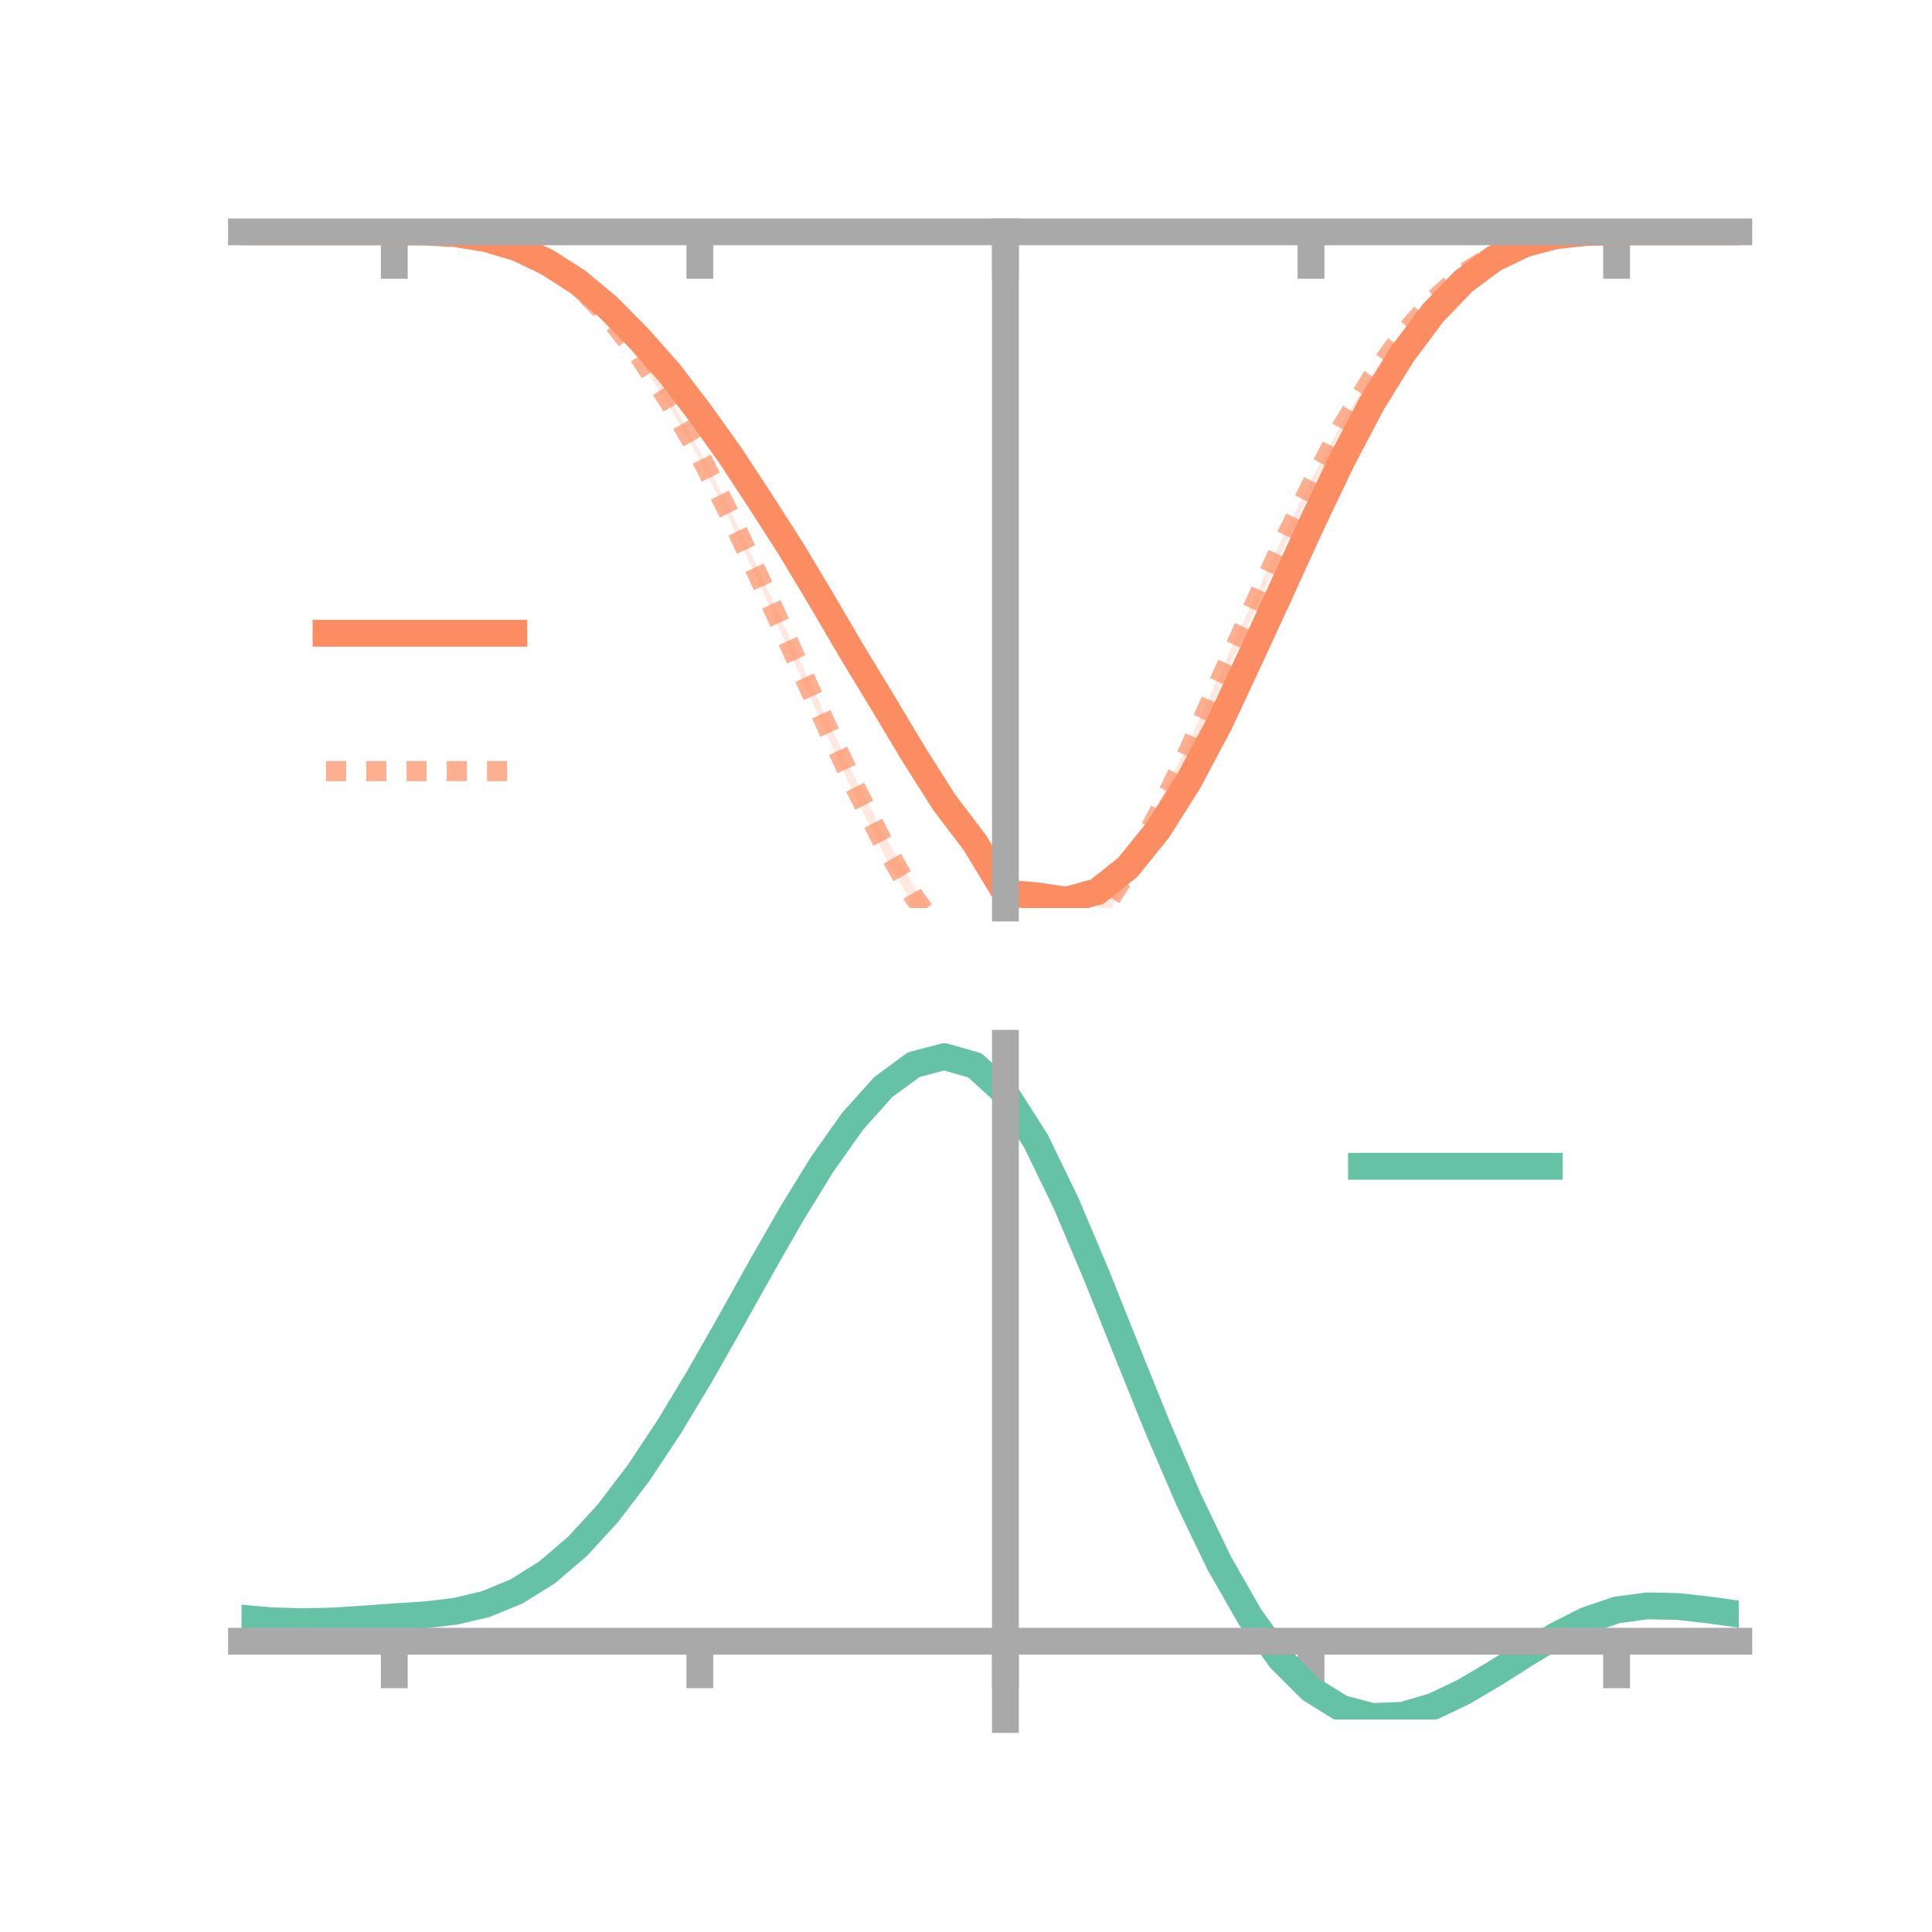 <?xml version="1.0" encoding="utf-8" standalone="no"?>
<!DOCTYPE svg PUBLIC "-//W3C//DTD SVG 1.1//EN"
  "http://www.w3.org/Graphics/SVG/1.1/DTD/svg11.dtd">
<!-- Created with matplotlib (https://matplotlib.org/) -->
<svg height="144pt" version="1.1" viewBox="0 0 144 144" width="144pt" xmlns="http://www.w3.org/2000/svg" xmlns:xlink="http://www.w3.org/1999/xlink">
 <defs>
  <style type="text/css">*{stroke-linecap:butt;stroke-linejoin:round;}</style>
 </defs>
 <g id="figure_1">
  <g id="patch_1">
   <path d="M 0 144 
L 144 144 
L 144 0 
L 0 0 
z
" style="fill:none;"/>
  </g>
  <g id="axes_1">
   <g id="patch_2">
    <path d="M 18 67.68 
L 129.6 67.68 
L 129.6 17.28 
L 18 17.28 
z
" style="fill:none;"/>
   </g>
   <g id="PolyCollection_1">
    <path clip-path="url(#pf49d618ad2)" d="M 18 17.28 
L 18 17.28 
L 20.278 17.28 
L 22.555 17.28 
L 24.833 17.28 
L 27.11 17.28 
L 29.388 17.28 
L 31.665 17.287 
L 33.943 17.398 
L 36.22 17.743 
L 38.498 18.396 
L 40.776 19.448 
L 43.053 20.875 
L 45.331 22.725 
L 47.608 24.991 
L 49.886 27.532 
L 52.163 30.525 
L 54.441 33.676 
L 56.718 37.1 
L 58.996 40.607 
L 61.273 44.396 
L 63.551 48.255 
L 65.829 51.922 
L 68.106 55.622 
L 70.384 59.287 
L 72.661 62.19 
L 74.939 65.953 
L 77.216 66.231 
L 79.494 66.505 
L 81.771 65.812 
L 84.049 64.083 
L 86.327 61.36 
L 88.604 57.681 
L 90.882 53.43 
L 93.159 48.628 
L 95.437 43.811 
L 97.714 38.826 
L 99.992 34.108 
L 102.269 29.808 
L 104.547 26.168 
L 106.824 23.168 
L 109.102 20.822 
L 111.38 19.179 
L 113.657 18.125 
L 115.935 17.548 
L 118.212 17.324 
L 120.49 17.281 
L 122.767 17.28 
L 125.045 17.28 
L 127.322 17.28 
L 129.6 17.28 
L 129.6 17.28 
L 129.6 17.28 
L 127.322 17.28 
L 125.045 17.28 
L 122.767 17.28 
L 120.49 17.281 
L 118.212 17.34 
L 115.935 17.594 
L 113.657 18.224 
L 111.38 19.351 
L 109.102 21.079 
L 106.824 23.455 
L 104.547 26.551 
L 102.269 30.259 
L 99.992 34.625 
L 97.714 39.458 
L 95.437 44.452 
L 93.159 49.504 
L 90.882 54.452 
L 88.604 58.758 
L 86.327 62.304 
L 84.049 65.224 
L 81.771 67.116 
L 79.494 67.68 
L 77.216 67.288 
L 74.939 67.177 
L 72.661 63.435 
L 70.384 60.337 
L 68.106 56.823 
L 65.829 52.915 
L 63.551 49.076 
L 61.273 45.161 
L 58.996 41.347 
L 56.718 37.747 
L 54.441 34.223 
L 52.163 31.002 
L 49.886 28.027 
L 47.608 25.416 
L 45.331 23.067 
L 43.053 21.12 
L 40.776 19.625 
L 38.498 18.512 
L 36.22 17.821 
L 33.943 17.435 
L 31.665 17.298 
L 29.388 17.28 
L 27.11 17.28 
L 24.833 17.28 
L 22.555 17.28 
L 20.278 17.28 
L 18 17.28 
z
" style="fill:#fc8d62;fill-opacity:0.2;"/>
   </g>
   <g id="PolyCollection_2">
    <path clip-path="url(#pf49d618ad2)" d="M 18 17.28 
L 18 17.28 
L 20.278 17.28 
L 22.555 17.28 
L 24.833 17.28 
L 27.11 17.28 
L 29.388 17.28 
L 31.665 17.286 
L 33.943 17.385 
L 36.22 17.701 
L 38.498 18.376 
L 40.776 19.511 
L 43.053 21.161 
L 45.331 23.374 
L 47.608 26.206 
L 49.886 29.598 
L 52.163 33.615 
L 54.441 38.053 
L 56.718 42.855 
L 58.996 47.821 
L 61.273 52.777 
L 63.551 57.61 
L 65.829 62.084 
L 68.106 66.036 
L 70.384 69.214 
L 72.661 71.3 
L 74.939 72.958 
L 77.216 71.945 
L 79.494 70.36 
L 81.771 67.686 
L 84.049 64.157 
L 86.327 59.935 
L 88.604 55.285 
L 90.882 50.275 
L 93.159 45.287 
L 95.437 40.395 
L 97.714 35.79 
L 99.992 31.585 
L 102.269 27.856 
L 104.547 24.739 
L 106.824 22.244 
L 109.102 20.273 
L 111.38 18.899 
L 113.657 18.008 
L 115.935 17.517 
L 118.212 17.318 
L 120.49 17.281 
L 122.767 17.28 
L 125.045 17.28 
L 127.322 17.28 
L 129.6 17.28 
L 129.6 17.28 
L 129.6 17.28 
L 127.322 17.28 
L 125.045 17.28 
L 122.767 17.28 
L 120.49 17.281 
L 118.212 17.334 
L 115.935 17.56 
L 113.657 18.091 
L 111.38 19.042 
L 109.102 20.47 
L 106.824 22.528 
L 104.547 25.179 
L 102.269 28.434 
L 99.992 32.156 
L 97.714 36.625 
L 95.437 41.326 
L 93.159 46.304 
L 90.882 51.369 
L 88.604 56.609 
L 86.327 61.377 
L 84.049 65.716 
L 81.771 69.347 
L 79.494 71.936 
L 77.216 73.558 
L 74.939 75.085 
L 72.661 72.909 
L 70.384 70.687 
L 68.106 67.597 
L 65.829 63.559 
L 63.551 58.983 
L 61.273 53.972 
L 58.996 48.925 
L 56.718 43.8 
L 54.441 38.886 
L 52.163 34.255 
L 49.886 30.297 
L 47.608 26.724 
L 45.331 23.807 
L 43.053 21.409 
L 40.776 19.692 
L 38.498 18.507 
L 36.22 17.79 
L 33.943 17.426 
L 31.665 17.297 
L 29.388 17.28 
L 27.11 17.28 
L 24.833 17.28 
L 22.555 17.28 
L 20.278 17.28 
L 18 17.28 
z
" style="fill:#fc8d62;fill-opacity:0.2;"/>
   </g>
   <g id="matplotlib.axis_1">
    <g id="xtick_1">
     <g id="line2d_1">
      <defs>
       <path d="M 0 0 
L 0 3.5 
" id="m7910e6a163" style="stroke:#a9a9a9;stroke-width:2;"/>
      </defs>
      <g>
       <use style="fill:#a9a9a9;stroke:#a9a9a9;stroke-width:2;" x="29.388" xlink:href="#m7910e6a163" y="17.28"/>
      </g>
     </g>
    </g>
    <g id="xtick_2">
     <g id="line2d_2">
      <g>
       <use style="fill:#a9a9a9;stroke:#a9a9a9;stroke-width:2;" x="52.163" xlink:href="#m7910e6a163" y="17.28"/>
      </g>
     </g>
    </g>
    <g id="xtick_3">
     <g id="line2d_3">
      <g>
       <use style="fill:#a9a9a9;stroke:#a9a9a9;stroke-width:2;" x="74.939" xlink:href="#m7910e6a163" y="17.28"/>
      </g>
     </g>
    </g>
    <g id="xtick_4">
     <g id="line2d_4">
      <g>
       <use style="fill:#a9a9a9;stroke:#a9a9a9;stroke-width:2;" x="97.714" xlink:href="#m7910e6a163" y="17.28"/>
      </g>
     </g>
    </g>
    <g id="xtick_5">
     <g id="line2d_5">
      <g>
       <use style="fill:#a9a9a9;stroke:#a9a9a9;stroke-width:2;" x="120.49" xlink:href="#m7910e6a163" y="17.28"/>
      </g>
     </g>
    </g>
   </g>
   <g id="matplotlib.axis_2"/>
   <g id="line2d_6">
    <path clip-path="url(#pf49d618ad2)" d="M 18 17.28 
L 20.278 17.28 
L 22.555 17.28 
L 24.833 17.28 
L 27.11 17.28 
L 29.388 17.28 
L 31.665 17.292 
L 33.943 17.416 
L 36.22 17.782 
L 38.498 18.454 
L 40.776 19.536 
L 43.053 20.997 
L 45.331 22.896 
L 47.608 25.203 
L 49.886 27.779 
L 52.163 30.763 
L 54.441 33.95 
L 56.718 37.423 
L 58.996 40.977 
L 61.273 44.779 
L 63.551 48.666 
L 65.829 52.418 
L 68.106 56.222 
L 70.384 59.812 
L 72.661 62.813 
L 74.939 66.565 
L 77.216 66.76 
L 79.494 67.092 
L 81.771 66.464 
L 84.049 64.654 
L 86.327 61.832 
L 88.604 58.22 
L 90.882 53.941 
L 93.159 49.066 
L 95.437 44.131 
L 97.714 39.142 
L 99.992 34.366 
L 102.269 30.033 
L 104.547 26.36 
L 106.824 23.312 
L 109.102 20.951 
L 111.38 19.265 
L 113.657 18.174 
L 115.935 17.571 
L 118.212 17.332 
L 120.49 17.281 
L 122.767 17.28 
L 125.045 17.28 
L 127.322 17.28 
L 129.6 17.28 
" style="fill:none;stroke:#fc8d62;stroke-linecap:square;stroke-width:2;"/>
   </g>
   <g id="line2d_7">
    <path clip-path="url(#pf49d618ad2)" d="M 18 17.28 
L 20.278 17.28 
L 22.555 17.28 
L 24.833 17.28 
L 27.11 17.28 
L 29.388 17.28 
L 31.665 17.291 
L 33.943 17.405 
L 36.22 17.745 
L 38.498 18.442 
L 40.776 19.601 
L 43.053 21.285 
L 45.331 23.59 
L 47.608 26.465 
L 49.886 29.947 
L 52.163 33.935 
L 54.441 38.47 
L 56.718 43.328 
L 58.996 48.373 
L 61.273 53.375 
L 63.551 58.297 
L 65.829 62.821 
L 68.106 66.817 
L 70.384 69.95 
L 72.661 72.105 
L 74.939 74.022 
L 77.216 72.752 
L 79.494 71.148 
L 81.771 68.517 
L 84.049 64.936 
L 86.327 60.656 
L 88.604 55.947 
L 90.882 50.822 
L 93.159 45.795 
L 95.437 40.861 
L 97.714 36.208 
L 99.992 31.87 
L 102.269 28.145 
L 104.547 24.959 
L 106.824 22.386 
L 109.102 20.372 
L 111.38 18.971 
L 113.657 18.05 
L 115.935 17.538 
L 118.212 17.326 
L 120.49 17.281 
L 122.767 17.28 
L 125.045 17.28 
L 127.322 17.28 
L 129.6 17.28 
" style="fill:none;stroke:#fc8d62;stroke-dasharray:1.5,1.5;stroke-dashoffset:0;stroke-opacity:0.7;stroke-width:1.5;"/>
   </g>
   <g id="patch_3">
    <path d="M 74.939 67.68 
L 74.939 17.28 
" style="fill:none;stroke:#a9a9a9;stroke-linecap:square;stroke-linejoin:miter;stroke-width:2;"/>
   </g>
   <g id="patch_4">
    <path d="M 129.6 67.68 
L 129.6 17.28 
" style="fill:none;"/>
   </g>
   <g id="patch_5">
    <path d="M 18 17.28 
L 129.6 17.28 
" style="fill:none;stroke:#a9a9a9;stroke-linecap:square;stroke-linejoin:miter;stroke-width:2;"/>
   </g>
   <g id="patch_6">
    <path d="M 18 17.28 
L 129.6 17.28 
" style="fill:none;"/>
   </g>
   <g id="legend_1">
    <g id="line2d_8">
     <path d="M 24.3 47.2 
L 38.3 47.2 
" style="fill:none;stroke:#fc8d62;stroke-linecap:square;stroke-width:2;"/>
    </g>
    <g id="line2d_9"/>
    <g id="text_1">
     <!--   -->
     <g transform="translate(43.9 49.65)scale(0.07 -0.07)">
      <defs>
       <path id="DejaVuSans-32"/>
      </defs>
      <use xlink:href="#DejaVuSans-32"/>
     </g>
    </g>
    <g id="line2d_10">
     <path d="M 24.3 57.474 
L 38.3 57.474 
" style="fill:none;stroke:#fc8d62;stroke-dasharray:1.5,1.5;stroke-dashoffset:0;stroke-opacity:0.7;stroke-width:1.5;"/>
    </g>
    <g id="line2d_11"/>
    <g id="text_2">
     <!--   -->
     <g transform="translate(43.9 59.924)scale(0.07 -0.07)">
      <use xlink:href="#DejaVuSans-32"/>
     </g>
    </g>
   </g>
  </g>
  <g id="axes_2">
   <g id="patch_7">
    <path d="M 18 128.16 
L 129.6 128.16 
L 129.6 77.76 
L 18 77.76 
z
" style="fill:none;"/>
   </g>
   <g id="PolyCollection_3">
    <path clip-path="url(#p393c7b5bde)" d="M 18 120.647 
L 18 120.567 
L 20.278 120.774 
L 22.555 120.845 
L 24.833 120.782 
L 27.11 120.629 
L 29.388 120.454 
L 31.665 120.301 
L 33.943 120.03 
L 36.22 119.483 
L 38.498 118.534 
L 40.776 117.09 
L 43.053 115.101 
L 45.331 112.557 
L 47.608 109.491 
L 49.886 105.968 
L 52.163 102.091 
L 54.441 97.987 
L 56.718 93.812 
L 58.996 89.739 
L 61.273 85.959 
L 63.551 82.67 
L 65.829 80.074 
L 68.106 78.372 
L 70.384 77.76 
L 72.661 78.423 
L 74.939 80.529 
L 77.216 84.157 
L 79.494 88.929 
L 81.771 94.413 
L 84.049 100.202 
L 86.327 105.94 
L 88.604 111.328 
L 90.882 116.133 
L 93.159 120.185 
L 95.437 123.381 
L 97.714 125.68 
L 99.992 127.104 
L 102.269 127.719 
L 104.547 127.635 
L 106.824 126.985 
L 109.102 125.919 
L 111.38 124.596 
L 113.657 123.179 
L 115.935 121.826 
L 118.212 120.689 
L 120.49 119.918 
L 122.767 119.613 
L 125.045 119.665 
L 127.322 119.924 
L 129.6 120.259 
L 129.6 120.365 
L 129.6 120.365 
L 127.322 120.053 
L 125.045 119.812 
L 122.767 119.77 
L 120.49 120.082 
L 118.212 120.866 
L 115.935 122.035 
L 113.657 123.437 
L 111.38 124.909 
L 109.102 126.281 
L 106.824 127.386 
L 104.547 128.061 
L 102.269 128.16 
L 99.992 127.558 
L 97.714 126.162 
L 95.437 123.92 
L 93.159 120.821 
L 90.882 116.902 
L 88.604 112.26 
L 86.327 107.051 
L 84.049 101.5 
L 81.771 95.893 
L 79.494 90.576 
L 77.216 85.946 
L 74.939 82.428 
L 72.661 80.389 
L 70.384 79.749 
L 68.106 80.34 
L 65.829 81.978 
L 63.551 84.47 
L 61.273 87.622 
L 58.996 91.236 
L 56.718 95.124 
L 54.441 99.103 
L 52.163 103.01 
L 49.886 106.698 
L 47.608 110.048 
L 45.331 112.967 
L 43.053 115.395 
L 40.776 117.305 
L 38.498 118.703 
L 36.22 119.63 
L 33.943 120.164 
L 31.665 120.424 
L 29.388 120.565 
L 27.11 120.723 
L 24.833 120.858 
L 22.555 120.906 
L 20.278 120.836 
L 18 120.647 
z
" style="fill:#66c2a5;fill-opacity:0.2;"/>
   </g>
   <g id="matplotlib.axis_3">
    <g id="xtick_6">
     <g id="line2d_12">
      <g>
       <use style="fill:#a9a9a9;stroke:#a9a9a9;stroke-width:2;" x="29.388" xlink:href="#m7910e6a163" y="122.329"/>
      </g>
     </g>
    </g>
    <g id="xtick_7">
     <g id="line2d_13">
      <g>
       <use style="fill:#a9a9a9;stroke:#a9a9a9;stroke-width:2;" x="52.163" xlink:href="#m7910e6a163" y="122.329"/>
      </g>
     </g>
    </g>
    <g id="xtick_8">
     <g id="line2d_14">
      <g>
       <use style="fill:#a9a9a9;stroke:#a9a9a9;stroke-width:2;" x="74.939" xlink:href="#m7910e6a163" y="122.329"/>
      </g>
     </g>
    </g>
    <g id="xtick_9">
     <g id="line2d_15">
      <g>
       <use style="fill:#a9a9a9;stroke:#a9a9a9;stroke-width:2;" x="97.714" xlink:href="#m7910e6a163" y="122.329"/>
      </g>
     </g>
    </g>
    <g id="xtick_10">
     <g id="line2d_16">
      <g>
       <use style="fill:#a9a9a9;stroke:#a9a9a9;stroke-width:2;" x="120.49" xlink:href="#m7910e6a163" y="122.329"/>
      </g>
     </g>
    </g>
   </g>
   <g id="matplotlib.axis_4"/>
   <g id="line2d_17">
    <path clip-path="url(#p393c7b5bde)" d="M 18 120.607 
L 20.278 120.805 
L 22.555 120.875 
L 24.833 120.82 
L 27.11 120.676 
L 29.388 120.51 
L 31.665 120.363 
L 33.943 120.097 
L 36.22 119.557 
L 38.498 118.618 
L 40.776 117.197 
L 43.053 115.248 
L 45.331 112.762 
L 47.608 109.769 
L 49.886 106.333 
L 52.163 102.55 
L 54.441 98.545 
L 56.718 94.468 
L 58.996 90.488 
L 61.273 86.79 
L 63.551 83.57 
L 65.829 81.026 
L 68.106 79.356 
L 70.384 78.755 
L 72.661 79.406 
L 74.939 81.478 
L 77.216 85.051 
L 79.494 89.753 
L 81.771 95.153 
L 84.049 100.851 
L 86.327 106.496 
L 88.604 111.794 
L 90.882 116.518 
L 93.159 120.503 
L 95.437 123.65 
L 97.714 125.921 
L 99.992 127.331 
L 102.269 127.94 
L 104.547 127.848 
L 106.824 127.185 
L 109.102 126.1 
L 111.38 124.752 
L 113.657 123.308 
L 115.935 121.93 
L 118.212 120.777 
L 120.49 120 
L 122.767 119.692 
L 125.045 119.739 
L 127.322 119.989 
L 129.6 120.312 
" style="fill:none;stroke:#66c2a5;stroke-linecap:square;stroke-width:2;"/>
   </g>
   <g id="patch_8">
    <path d="M 74.939 128.16 
L 74.939 77.76 
" style="fill:none;stroke:#a9a9a9;stroke-linecap:square;stroke-linejoin:miter;stroke-width:2;"/>
   </g>
   <g id="patch_9">
    <path d="M 129.6 128.16 
L 129.6 77.76 
" style="fill:none;"/>
   </g>
   <g id="patch_10">
    <path d="M 18 122.329 
L 129.6 122.329 
" style="fill:none;stroke:#a9a9a9;stroke-linecap:square;stroke-linejoin:miter;stroke-width:2;"/>
   </g>
   <g id="patch_11">
    <path d="M 18 77.76 
L 129.6 77.76 
" style="fill:none;"/>
   </g>
   <g id="legend_2">
    <g id="line2d_18">
     <path d="M 101.475 86.929 
L 115.475 86.929 
" style="fill:none;stroke:#66c2a5;stroke-linecap:square;stroke-width:2;"/>
    </g>
    <g id="line2d_19"/>
    <g id="text_3">
     <!--   -->
     <g transform="translate(121.075 89.379)scale(0.07 -0.07)">
      <use xlink:href="#DejaVuSans-32"/>
     </g>
    </g>
   </g>
  </g>
 </g>
 <defs>
  <clipPath id="pf49d618ad2">
   <rect height="50.4" width="111.6" x="18" y="17.28"/>
  </clipPath>
  <clipPath id="p393c7b5bde">
   <rect height="50.4" width="111.6" x="18" y="77.76"/>
  </clipPath>
 </defs>
</svg>
